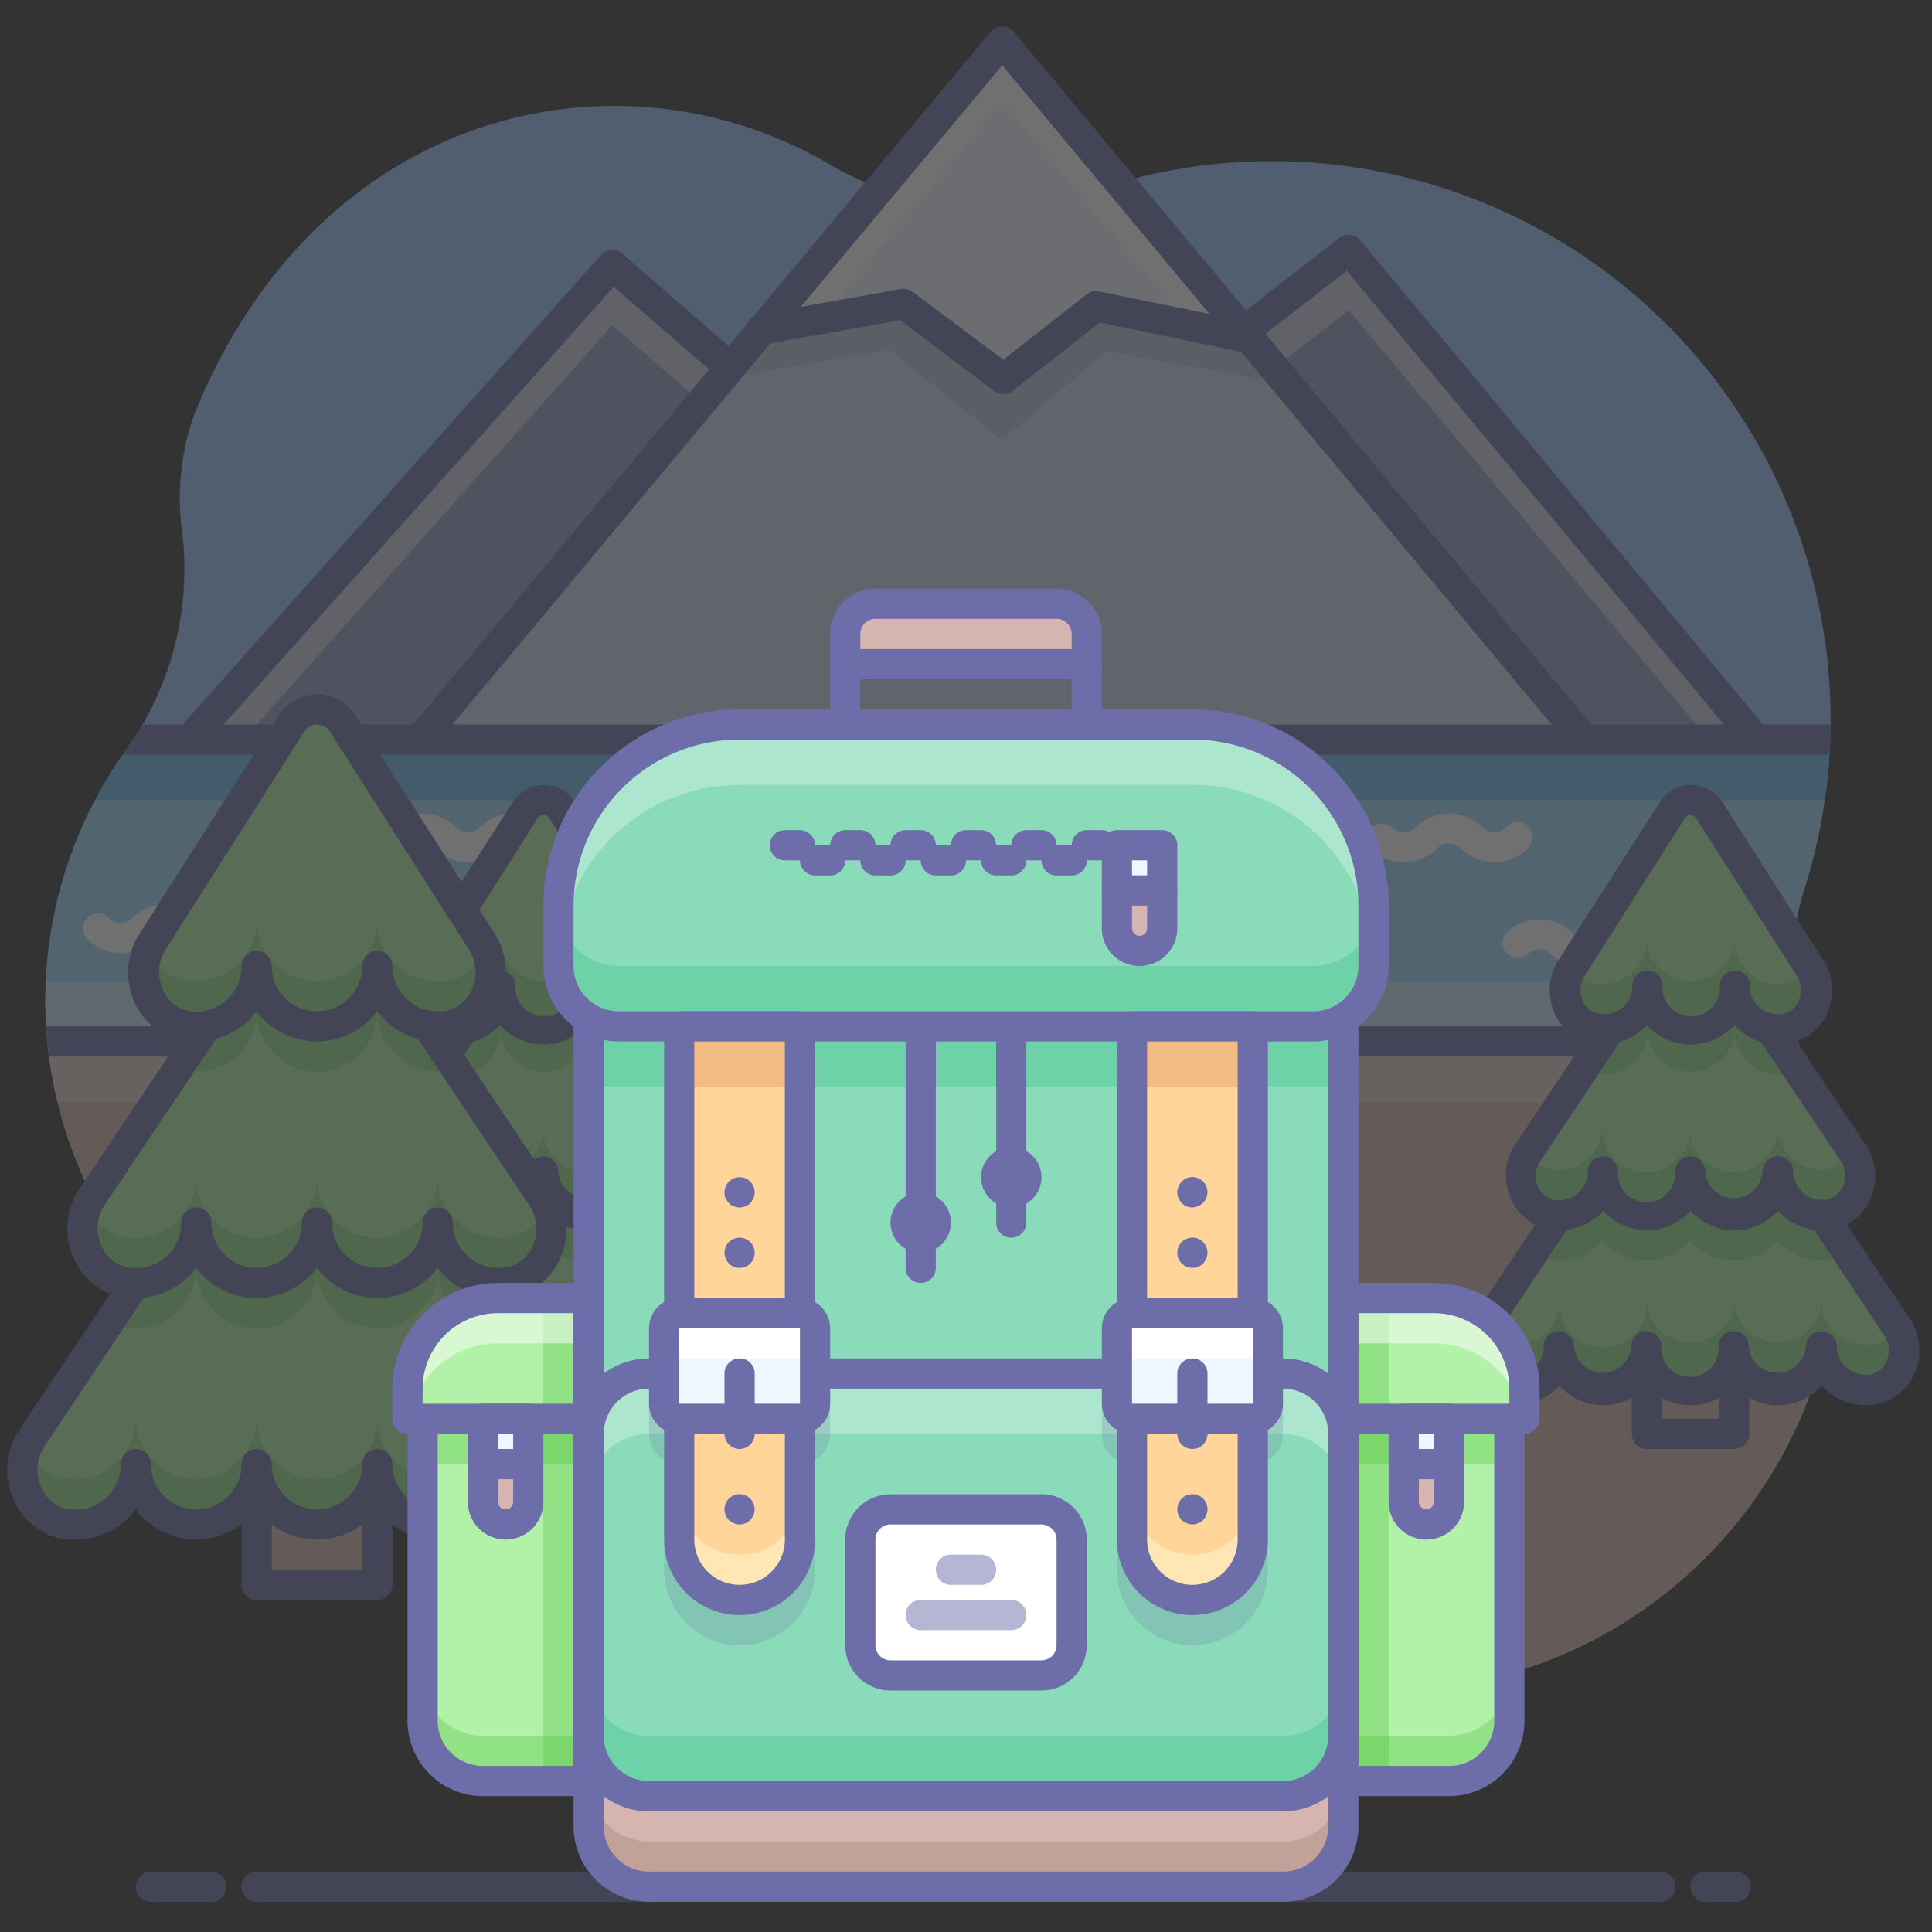 <?xml version="1.0" ?><svg data-name="003" id="_003" viewBox="0 0 128 128" xmlns="http://www.w3.org/2000/svg" xmlns:xlink="http://www.w3.org/1999/xlink"><rect x="0" y="0" width="128" height="128" fill="#333333" stroke="none"/><defs><style>.cls-1{fill:none;}.cls-2{opacity:0.3;}.cls-3{fill:#97c1ff;}.cls-4{fill:#939fc6;}.cls-5{opacity:0.5;}.cls-6{fill:#fff;}.cls-7{fill:#6d6daa;}.cls-8{fill:#ced8ee;}.cls-9{fill:#7690a8;}.cls-10{fill:#eef6ff;}.cls-11{clip-path:url(#clip-path);}.cls-12{fill:#d6b5b0;}.cls-13{fill:#96d7ff;}.cls-14{fill:#c7e9ff;}.cls-15{fill:#0070b8;}.cls-16{fill:#b1f1a8;}.cls-17{fill:#48bc33;}.cls-18{fill:#89dbba;}.cls-19{fill:#2fbc7c;}.cls-20{fill:#93765f;}.cls-21{fill:#ffd599;}.cls-22{fill:#fffad1;}.cls-23{fill:#cc7e54;}</style><clipPath id="clip-path"><path class="cls-1" d="M111.3,104.77a30,30,0,0,0,8.59-33.26,19.69,19.69,0,0,1-.31-12.74A37,37,0,0,0,72.22,12.7a21,21,0,0,1-17.37-1.88c-13.79-8-33.73-3.81-42,16.68a16.6,16.6,0,0,0-.75,8A20.58,20.58,0,0,1,8.29,49.78,28.49,28.49,0,0,0,20.41,92.55,20.06,20.06,0,0,1,31.79,105,29,29,0,0,0,79.62,117.4,20.08,20.08,0,0,1,92.9,112,29.83,29.83,0,0,0,111.3,104.77Z"/></clipPath></defs><title/><g class="cls-2"><path class="cls-3" d="M111.3,104.77a30,30,0,0,0,8.59-33.26,19.69,19.69,0,0,1-.31-12.74A37,37,0,0,0,72.22,12.7a21,21,0,0,1-17.37-1.88c-13.79-8-33.73-3.81-42,16.68a16.6,16.6,0,0,0-.75,8A20.58,20.58,0,0,1,8.29,49.78,28.49,28.49,0,0,0,20.41,92.55,20.06,20.06,0,0,1,31.79,105,29,29,0,0,0,79.62,117.4,20.08,20.08,0,0,1,92.9,112,29.83,29.83,0,0,0,111.3,104.77Z"/><polyline class="cls-4" points="119 52.2 89.36 16.55 44.93 50.99"/><g class="cls-5"><polygon class="cls-6" points="89.36 20.55 115.42 51.62 119 52.2 89.36 16.55 44.93 50.99 49.23 51.68 89.36 20.55"/></g><path class="cls-7" d="M119,53.2a1,1,0,0,1-.77-.36l-29-34.9L45.54,51.78a1,1,0,0,1-1.22-1.58L88.74,15.76a1,1,0,0,1,1.38.15l29.64,35.64A1,1,0,0,1,119,53.2Z"/><polyline class="cls-4" points="7.92 54.2 40.57 17.55 71 43.99"/><g class="cls-5"><polygon class="cls-6" points="40.57 17.55 7.92 54.2 12.09 53.52 40.57 21.55 67.11 44.62 71 43.99 40.57 17.55"/></g><path class="cls-7" d="M7.92,55.2a1,1,0,0,1-.75-1.67L39.82,16.89a1,1,0,0,1,1.4-.09L71.65,43.23a1,1,0,0,1-1.31,1.51L40.66,19l-32,35.91A1,1,0,0,1,7.92,55.2Z"/><polygon class="cls-8" points="104.7 49.78 65.95 3.29 27.21 49.78 104.7 49.78"/><g class="cls-2"><polygon class="cls-9" points="58.9 23.16 66.15 28.99 66.55 29 73.28 23.28 85.26 25.4 82.72 22.34 72.61 20.28 66.47 25.11 59.9 20.16 50.5 21.83 47.77 25.11 58.9 23.16"/></g><polygon class="cls-10" points="66.4 2.75 82.72 22.34 72.61 20.28 66.47 25.11 59.9 20.16 50.5 21.83 66.4 2.75"/><polygon class="cls-6" points="66.4 6.75 78.7 21.52 82.72 22.34 66.4 2.75 50.5 21.83 54.42 21.13 66.4 6.75"/><path class="cls-7" d="M66.47,26.11a1,1,0,0,1-.6-.2l-6.22-4.69-9,1.59a1,1,0,0,1-1.18-1,1,1,0,0,1,.89-1l9.33-1.66a1,1,0,0,1,.78.19l6,4.49L72,19.5a1,1,0,0,1,.82-.19l10.11,2.06a1,1,0,0,1-.4,2l-9.66-2L67.08,25.9A1,1,0,0,1,66.47,26.11Z"/><path class="cls-7" d="M105.14,50.25a1,1,0,0,1-.77-.36L66.4,4.32l-38,45.57a1,1,0,1,1-1.54-1.28L65.63,2.11a1,1,0,0,1,1.54,0l38.75,46.49a1,1,0,0,1-.77,1.64Z"/><g class="cls-11"><rect class="cls-12" height="56" width="126" x="1" y="69.02"/><g class="cls-2"><rect class="cls-6" height="4" width="126" x="1" y="69.02"/></g><rect class="cls-13" height="20" width="126" x="1" y="49.01"/><rect class="cls-14" height="4" width="126" x="1" y="65.01"/><g class="cls-2"><rect class="cls-15" height="4" width="126" x="1" y="49.01"/></g><path class="cls-6" d="M31,57.13a3.11,3.11,0,0,1-2.21-.91,1.12,1.12,0,0,0-1.59,0,3.12,3.12,0,0,1-4.41,0,1.12,1.12,0,0,0-1.59,0,1,1,0,0,1-1.41-1.41,3.13,3.13,0,0,1,4.41,0,1.12,1.12,0,0,0,1.59,0,3.13,3.13,0,0,1,4.41,0,1.12,1.12,0,0,0,1.59,0,3.13,3.13,0,0,1,4.41,0,1,1,0,0,1-1.41,1.42,1.12,1.12,0,0,0-1.59,0A3.11,3.11,0,0,1,31,57.13Z"/><path class="cls-6" d="M67,57.13a3.11,3.11,0,0,1-2.21-.91,1.12,1.12,0,0,0-1.59,0,3.13,3.13,0,0,1-4.41,0,1.12,1.12,0,0,0-1.59,0,1,1,0,0,1-1.41-1.41,3.13,3.13,0,0,1,4.41,0,1.12,1.12,0,0,0,1.59,0,3.13,3.13,0,0,1,4.41,0,1.12,1.12,0,0,0,1.59,0,3.13,3.13,0,0,1,4.41,0,1,1,0,0,1-1.41,1.41,1.12,1.12,0,0,0-1.59,0A3.11,3.11,0,0,1,67,57.13Z"/><path class="cls-6" d="M14,63.14a3.11,3.11,0,0,1-2.21-.91,1.12,1.12,0,0,0-1.59,0,3.13,3.13,0,0,1-4.41,0A1,1,0,0,1,7.2,60.81a1.12,1.12,0,0,0,1.59,0,3.13,3.13,0,0,1,4.41,0,1.12,1.12,0,0,0,1.59,0,1,1,0,1,1,1.41,1.41A3.11,3.11,0,0,1,14,63.14Z"/><path class="cls-6" d="M99,57.13a3.11,3.11,0,0,1-2.21-.91,1.12,1.12,0,0,0-1.59,0,3.13,3.13,0,0,1-4.41,0,1,1,0,0,1,1.41-1.41,1.12,1.12,0,0,0,1.59,0,3.13,3.13,0,0,1,4.41,0,1.12,1.12,0,0,0,1.59,0,1,1,0,1,1,1.41,1.41A3.11,3.11,0,0,1,99,57.13Z"/><path class="cls-6" d="M79,64.13a3.12,3.12,0,0,1-2.21-.91,1,1,0,1,1,1.41-1.42,1.12,1.12,0,0,0,1.59,0,3.13,3.13,0,0,1,4.41,0,1.12,1.12,0,0,0,1.59,0,1,1,0,0,1,1.41,1.41,3.13,3.13,0,0,1-4.41,0,1.12,1.12,0,0,0-1.59,0A3.11,3.11,0,0,1,79,64.13Z"/><path class="cls-6" d="M117,64.14a3.11,3.11,0,0,1-2.21-.91,1.12,1.12,0,0,0-1.59,0,3.13,3.13,0,0,1-4.41,0,1.12,1.12,0,0,0-1.59,0,3.13,3.13,0,0,1-4.41,0,1.15,1.15,0,0,0-1.59,0,1,1,0,0,1-1.41-1.41,3.13,3.13,0,0,1,4.41,0,1.12,1.12,0,0,0,1.59,0,3.13,3.13,0,0,1,4.41,0,1.12,1.12,0,0,0,1.59,0,3.13,3.13,0,0,1,4.41,0,1.12,1.12,0,0,0,1.59,0,3.13,3.13,0,0,1,4.41,0,1,1,0,0,1-1.41,1.41,1.15,1.15,0,0,0-1.59,0A3.11,3.11,0,0,1,117,64.14Z"/><path class="cls-6" d="M53,64.13a3.11,3.11,0,0,1-2.21-.91,1.12,1.12,0,0,0-1.59,0,3.12,3.12,0,0,1-4.41,0,1.12,1.12,0,0,0-1.59,0,3.12,3.12,0,0,1-4.41,0,1.12,1.12,0,0,0-1.59,0,1,1,0,0,1-1.41-1.41,3.13,3.13,0,0,1,4.41,0,1.12,1.12,0,0,0,1.59,0,3.13,3.13,0,0,1,4.41,0,1.12,1.12,0,0,0,1.59,0,3.13,3.13,0,0,1,4.41,0,1.12,1.12,0,0,0,1.59,0,3.13,3.13,0,0,1,4.41,0,1,1,0,0,1-1.41,1.42,1.12,1.12,0,0,0-1.59,0A3.11,3.11,0,0,1,53,64.13Z"/><path class="cls-7" d="M127,50H1a1,1,0,0,1,0-2H127a1,1,0,0,1,0,2Z"/><path class="cls-7" d="M127,70H1a1,1,0,0,1,0-2H127a1,1,0,0,1,0,2Z"/></g><path class="cls-7" d="M110,126H17a1,1,0,1,1,0-2h93a1,1,0,0,1,0,2Z"/><path class="cls-7" d="M115,126h-2a1,1,0,0,1,0-2h2a1,1,0,0,1,0,2Z"/><path class="cls-7" d="M14,126H10a1,1,0,1,1,0-2h4a1,1,0,0,1,0,2Z"/><rect class="cls-12" height="7.24" width="5.79" x="33.11" y="87.75"/><path class="cls-7" d="M38.9,96H33.11a1,1,0,0,1-1-1V87.75a1,1,0,0,1,1-1H38.9a1,1,0,0,1,1,1V95A1,1,0,0,1,38.9,96Zm-4.79-2H37.9V88.75H34.11Z"/><path class="cls-16" d="M27.3,80.51,22.3,88a2.64,2.64,0,0,0,1.78,4.08l.34,0a2.9,2.9,0,0,0,2.9-2.9,2.9,2.9,0,1,0,5.79,0,2.9,2.9,0,1,0,5.79,0,2.9,2.9,0,0,0,5.79,0,2.9,2.9,0,0,0,2.9,2.9l.34,0A2.64,2.64,0,0,0,49.72,88l-5-7.49L36,73.27Z"/><g class="cls-2"><path class="cls-17" d="M30.21,82.22a3.89,3.89,0,0,0,5.79,0,3.89,3.89,0,0,0,5.79,0,3.89,3.89,0,0,0,2.9,1.29l.46,0a3.39,3.39,0,0,0,1.26-.43l-1.7-2.54L36,73.27,27.3,80.51l-1.7,2.54a3.4,3.4,0,0,0,1.26.43A4,4,0,0,0,30.21,82.22Z"/></g><g class="cls-2"><path class="cls-17" d="M49.69,88a2.41,2.41,0,0,1-1.76,1.11l-.34,0a2.9,2.9,0,0,1-2.9-2.9,2.9,2.9,0,1,1-5.79,0,2.9,2.9,0,0,1-5.79,0,2.9,2.9,0,1,1-5.79,0,2.9,2.9,0,0,1-2.9,2.9l-.34,0A2.41,2.41,0,0,1,22.32,88l0,0a2.64,2.64,0,0,0,1.78,4.08l.34,0a2.9,2.9,0,0,0,2.9-2.9,2.9,2.9,0,1,0,5.79,0,2.9,2.9,0,0,0,5.79,0,2.9,2.9,0,1,0,5.79,0,2.9,2.9,0,0,0,2.9,2.9l.34,0A2.64,2.64,0,0,0,49.72,88Z"/></g><path class="cls-7" d="M47.59,93.1a3.89,3.89,0,0,1-2.9-1.29,3.89,3.89,0,0,1-5.79,0,3.89,3.89,0,0,1-5.79,0,3.89,3.89,0,0,1-5.79,0A4,4,0,0,1,24,93.07a3.47,3.47,0,0,1-2.74-2,3.71,3.71,0,0,1,.23-3.62l5-7.5a1,1,0,0,1,.19-.21l8.71-7.24a1,1,0,0,1,1.28,0l8.71,7.24a1,1,0,0,1,.19.21l5,7.49a3.72,3.72,0,0,1,.24,3.63,3.47,3.47,0,0,1-2.74,2Zm-2.9-4.9a1,1,0,0,1,1,1,1.93,1.93,0,0,0,2.12,1.88A1.46,1.46,0,0,0,49,90.23a1.75,1.75,0,0,0-.1-1.68L44,81.19l-8-6.62-8,6.62-4.92,7.37A1.74,1.74,0,0,0,23,90.23a1.46,1.46,0,0,0,1.16.86h.22a1.9,1.9,0,0,0,1.9-1.9,1,1,0,0,1,2,0,1.9,1.9,0,0,0,3.79,0,1,1,0,0,1,2,0,1.9,1.9,0,0,0,3.79,0,1,1,0,0,1,2,0,1.9,1.9,0,0,0,3.79,0A1,1,0,0,1,44.7,88.2Z"/><path class="cls-16" d="M30.71,68.15l-5.53,8.27A2.65,2.65,0,0,0,27,80.49l.34,0a2.9,2.9,0,0,0,2.9-2.9,2.9,2.9,0,1,0,5.79,0,2.9,2.9,0,0,0,5.79,0,2.9,2.9,0,0,0,2.9,2.9l.34,0a2.65,2.65,0,0,0,1.79-4.07L41.3,68.15,36,60.91Z"/><g class="cls-2"><path class="cls-17" d="M46.8,76.38A2.42,2.42,0,0,1,45,77.49l-.34,0a2.9,2.9,0,0,1-2.9-2.9,2.9,2.9,0,1,1-5.79,0,2.9,2.9,0,1,1-5.79,0,2.9,2.9,0,0,1-2.9,2.9l-.34,0a2.42,2.42,0,0,1-1.76-1.12l0,0A2.65,2.65,0,0,0,27,80.49l.34,0a2.9,2.9,0,0,0,2.9-2.9,2.9,2.9,0,1,0,5.79,0,2.9,2.9,0,1,0,5.79,0,2.9,2.9,0,0,0,2.9,2.9l.34,0a2.65,2.65,0,0,0,1.79-4.07Z"/></g><g class="cls-2"><path class="cls-17" d="M41.3,68.15,36,60.91l-5.29,7.24-1.8,2.68a2.36,2.36,0,0,0,1,.35l.34,0a2.9,2.9,0,0,0,2.9-2.9,2.9,2.9,0,0,0,5.79,0,2.9,2.9,0,0,0,2.9,2.9l.34,0a2.36,2.36,0,0,0,1-.35Z"/></g><path class="cls-7" d="M44.7,81.51a3.89,3.89,0,0,1-2.9-1.29,3.89,3.89,0,0,1-5.79,0,3.89,3.89,0,0,1-5.79,0,4,4,0,0,1-3.35,1.27,3.48,3.48,0,0,1-2.74-2,3.72,3.72,0,0,1,.22-3.62l5.54-8.28,0,0,5.29-7.24a1,1,0,0,1,1.62,0l5.29,7.24,5.55,8.3a3.72,3.72,0,0,1,.23,3.63,3.47,3.47,0,0,1-2.74,2Zm-2.9-4.9a1,1,0,0,1,1,1,1.94,1.94,0,0,0,2.12,1.88,1.47,1.47,0,0,0,1.16-.86A1.75,1.75,0,0,0,46,77l-5.52-8.25L36,62.6l-4.47,6.12L26,77a1.72,1.72,0,0,0-.09,1.66,1.47,1.47,0,0,0,1.16.86h.22a1.9,1.9,0,0,0,1.9-1.9,1,1,0,0,1,2,0,1.9,1.9,0,0,0,3.79,0,1,1,0,0,1,2,0,1.9,1.9,0,0,0,3.79,0A1,1,0,0,1,41.8,76.62Z"/><path class="cls-16" d="M33.11,65.31a2.9,2.9,0,0,1-2.9,2.9l-.34,0a2.63,2.63,0,0,1-1.75-4.09L34.8,53.64a1.45,1.45,0,0,1,2.41,0L43.89,64.1a2.63,2.63,0,0,1-1.75,4.09l-.34,0a2.9,2.9,0,0,1-2.9-2.9,2.9,2.9,0,1,1-5.79,0Z"/><path class="cls-16" d="M33.11,65.31a2.9,2.9,0,0,1-2.9,2.9l-.34,0a2.63,2.63,0,0,1-1.75-4.09L34.8,53.64a1.45,1.45,0,0,1,2.41,0L43.89,64.1a2.63,2.63,0,0,1-1.75,4.09l-.34,0a2.9,2.9,0,0,1-2.9-2.9,2.9,2.9,0,1,1-5.79,0Z"/><g class="cls-2"><path class="cls-17" d="M43.88,64.08a2.4,2.4,0,0,1-1.74,1.1l-.34,0a2.9,2.9,0,0,1-2.9-2.9,2.9,2.9,0,0,1-5.79,0,2.9,2.9,0,0,1-2.9,2.9l-.34,0a2.4,2.4,0,0,1-1.74-1.1h0a2.63,2.63,0,0,0,1.75,4.09l.34,0a2.9,2.9,0,0,0,2.9-2.9,2.9,2.9,0,0,0,5.79,0,2.9,2.9,0,0,0,2.9,2.9l.34,0a2.63,2.63,0,0,0,1.75-4.09Z"/></g><path class="cls-7" d="M41.8,69.2a3.89,3.89,0,0,1-2.9-1.29,3.89,3.89,0,0,1-5.79,0,4,4,0,0,1-3.36,1.27,3.45,3.45,0,0,1-2.73-2,3.74,3.74,0,0,1,.27-3.63L34,53.1a2.45,2.45,0,0,1,4.08,0l6.69,10.47A3.73,3.73,0,0,1,45,67.17a3.45,3.45,0,0,1-2.74,2Zm-1.9-3.9A1.92,1.92,0,0,0,42,67.19a1.45,1.45,0,0,0,1.16-.86,1.73,1.73,0,0,0-.12-1.68L36.37,54.18A.43.43,0,0,0,36,54a.44.44,0,0,0-.37.2L29,64.63a1.74,1.74,0,0,0-.13,1.69,1.45,1.45,0,0,0,1.16.86,1.87,1.87,0,0,0,2.12-1.88,1,1,0,0,1,2,0,1.9,1.9,0,1,0,3.79,0,1,1,0,0,1,2,0Z"/><rect class="cls-12" height="10" width="8" x="17.01" y="95"/><path class="cls-7" d="M25,106H17a1,1,0,0,1-1-1V95a1,1,0,0,1,1-1h8a1,1,0,0,1,1,1v10A1,1,0,0,1,25,106Zm-7-2h6V96H18Z"/><path class="cls-16" d="M9,85,2.08,95.34A3.65,3.65,0,0,0,4.54,101L5,101a4,4,0,0,0,4-4,4,4,0,1,0,8,0,4,4,0,1,0,8,0,4,4,0,1,0,8,0,4,4,0,0,0,4,4l.47,0a3.65,3.65,0,0,0,2.46-5.63L33,85,21,75Z"/><g class="cls-2"><path class="cls-17" d="M33,85,21,75,9,85,7.27,87.56A3.34,3.34,0,0,0,8.54,88L9,88a4,4,0,0,0,4-4,4,4,0,0,0,8,0,4,4,0,0,0,8,0,4,4,0,0,0,4,4l.47,0a3.34,3.34,0,0,0,1.26-.41Z"/></g><g class="cls-2"><path class="cls-17" d="M37.47,98,37,98a4,4,0,0,1-4-4,4,4,0,0,1-8,0,4,4,0,0,1-8,0,4,4,0,0,1-8,0,4,4,0,0,1-4,4l-.47,0a3.4,3.4,0,0,1-2.75-2.09A3.63,3.63,0,0,0,4.54,101L5,101a4,4,0,0,0,4-4,4,4,0,1,0,8,0,4,4,0,1,0,8,0,4,4,0,1,0,8,0,4,4,0,0,0,4,4l.47,0a3.63,3.63,0,0,0,2.75-5.09A3.4,3.4,0,0,1,37.47,98Z"/></g><path class="cls-7" d="M37,102a5,5,0,0,1-4-2,5,5,0,0,1-8,0,5,5,0,0,1-8,0,5,5,0,0,1-8,0,5,5,0,0,1-4,2,5.05,5.05,0,0,1-.59,0A4.41,4.41,0,0,1,.94,99.43a4.75,4.75,0,0,1,.29-4.63L8.15,84.44a1,1,0,0,1,.19-.21l12-10a1,1,0,0,1,1.28,0l12,10a1,1,0,0,1,.19.21l6.91,10.34a4.76,4.76,0,0,1,.3,4.64A4.41,4.41,0,0,1,37.59,102,4.9,4.9,0,0,1,37,102Zm-4-6a1,1,0,0,1,1,1,3,3,0,0,0,3,3l.35,0a2.39,2.39,0,0,0,1.91-1.4,2.8,2.8,0,0,0-.17-2.69L32.28,85.67,21,76.3,9.73,85.67,2.91,95.89a2.79,2.79,0,0,0-.16,2.68A2.39,2.39,0,0,0,4.65,100,3,3,0,0,0,8,97a1,1,0,0,1,2,0,3,3,0,0,0,6,0,1,1,0,0,1,2,0,3,3,0,0,0,6,0,1,1,0,0,1,2,0,3,3,0,1,0,6,0A1,1,0,0,1,33,96Z"/><path class="cls-16" d="M13.7,67.93,6.06,79.34A3.65,3.65,0,0,0,8.54,85L9,85a4,4,0,0,0,4-4,4,4,0,1,0,8,0,4,4,0,1,0,8,0,4,4,0,0,0,4,4l.47,0a3.65,3.65,0,0,0,2.47-5.62L28.31,67.93,21,57.93Z"/><g class="cls-2"><path class="cls-17" d="M33.48,82,33,82a4,4,0,0,1-4-4,4,4,0,0,1-8,0,4,4,0,0,1-8,0,4,4,0,0,1-4,4l-.47,0a3.41,3.41,0,0,1-2.75-2.09A3.63,3.63,0,0,0,8.54,85L9,85a4,4,0,0,0,4-4,4,4,0,0,0,8,0,4,4,0,0,0,8,0,4,4,0,0,0,4,4l.47,0a3.63,3.63,0,0,0,2.75-5.09A3.41,3.41,0,0,1,33.48,82Z"/></g><g class="cls-2"><path class="cls-17" d="M28.31,67.93,21,57.93l-7.31,10-1.91,2.86a3.35,3.35,0,0,0,.75.18L13,71a4,4,0,0,0,4-4,4,4,0,0,0,8,0,4,4,0,0,0,4,4l.47,0a3.35,3.35,0,0,0,.75-.18Z"/></g><path class="cls-7" d="M33,86a5,5,0,0,1-4-2,5,5,0,0,1-8,0,5,5,0,0,1-8,0,5,5,0,0,1-4,2,5.12,5.12,0,0,1-.59,0,4.42,4.42,0,0,1-3.48-2.53,4.75,4.75,0,0,1,.28-4.62l7.65-11.43,0,0,7.31-10a1,1,0,0,1,.81-.41h0a1,1,0,0,1,.81.41l7.31,10,7.66,11.45a4.76,4.76,0,0,1,.29,4.64A4.42,4.42,0,0,1,33.59,86,4.82,4.82,0,0,1,33,86Zm-4-6a1,1,0,0,1,1,1,3,3,0,0,0,3,3l.35,0a2.4,2.4,0,0,0,1.91-1.4,2.76,2.76,0,0,0-.16-2.69l-7.62-11.4L21,59.62,14.52,68.5,6.89,79.9a2.75,2.75,0,0,0-.15,2.67A2.4,2.4,0,0,0,8.65,84,3,3,0,0,0,12,81a1,1,0,0,1,2,0,3,3,0,0,0,6,0,1,1,0,0,1,2,0,3,3,0,0,0,6,0A1,1,0,0,1,29,80Z"/><path class="cls-16" d="M17,64a4,4,0,0,1-4,4l-.47,0a3.63,3.63,0,0,1-2.42-5.64l9.22-14.44a2,2,0,0,1,3.33,0l9.22,14.44A3.63,3.63,0,0,1,29.47,68L29,68a4,4,0,0,1-4-4,4,4,0,1,1-8,0Z"/><path class="cls-16" d="M17,64a4,4,0,0,1-4,4l-.47,0a3.63,3.63,0,0,1-2.42-5.64l9.22-14.44a2,2,0,0,1,3.33,0l9.22,14.44A3.63,3.63,0,0,1,29.47,68L29,68a4,4,0,0,1-4-4,4,4,0,1,1-8,0Z"/><g class="cls-2"><path class="cls-17" d="M29.47,65,29,65a4,4,0,0,1-4-4,4,4,0,0,1-8,0,4,4,0,0,1-4,4l-.47,0A3.38,3.38,0,0,1,9.81,62.9,3.6,3.6,0,0,0,12.54,68L13,68a4,4,0,0,0,4-4,4,4,0,0,0,8,0,4,4,0,0,0,4,4l.47,0A3.6,3.6,0,0,0,32.2,62.9,3.38,3.38,0,0,1,29.47,65Z"/></g><path class="cls-7" d="M29,69a5,5,0,0,1-4-2,5,5,0,0,1-8,0,5,5,0,0,1-4,2,5.05,5.05,0,0,1-.59,0,4.39,4.39,0,0,1-3.48-2.55,4.79,4.79,0,0,1,.35-4.64L18.5,47.35A3,3,0,0,1,21,46h0a3,3,0,0,1,2.5,1.34l9.23,14.45a4.77,4.77,0,0,1,.34,4.62A4.39,4.39,0,0,1,29.59,69,4.9,4.9,0,0,1,29,69Zm-3-5a3,3,0,0,0,3,3l.35,0a2.37,2.37,0,0,0,1.9-1.41,2.77,2.77,0,0,0-.2-2.69L21.83,48.42A1,1,0,0,0,21,48h0a1,1,0,0,0-.83.45L11,62.86a2.78,2.78,0,0,0-.21,2.7A2.37,2.37,0,0,0,12.65,67,3,3,0,0,0,16,64a1,1,0,0,1,2,0,3,3,0,0,0,6,0,1,1,0,0,1,2,0Z"/><rect class="cls-12" height="7.24" width="5.79" x="109.11" y="87.75"/><path class="cls-7" d="M114.9,96h-5.79a1,1,0,0,1-1-1V87.75a1,1,0,0,1,1-1h5.79a1,1,0,0,1,1,1V95A1,1,0,0,1,114.9,96Zm-4.79-2h3.79V88.75h-3.79Z"/><path class="cls-16" d="M103.3,80.51,98.3,88a2.64,2.64,0,0,0,1.78,4.08l.34,0a2.9,2.9,0,0,0,2.9-2.9,2.9,2.9,0,1,0,5.79,0,2.9,2.9,0,0,0,5.79,0,2.9,2.9,0,1,0,5.79,0,2.9,2.9,0,0,0,2.9,2.9l.34,0A2.64,2.64,0,0,0,125.72,88l-5-7.49L112,73.27Z"/><g class="cls-2"><path class="cls-17" d="M106.21,82.22a3.89,3.89,0,0,0,5.79,0,3.89,3.89,0,0,0,5.79,0,3.89,3.89,0,0,0,2.9,1.29l.46,0a3.39,3.39,0,0,0,1.26-.43l-1.7-2.54L112,73.27l-8.71,7.24-1.7,2.54a3.4,3.4,0,0,0,1.26.43A4,4,0,0,0,106.21,82.22Z"/></g><g class="cls-2"><path class="cls-17" d="M125.69,88a2.41,2.41,0,0,1-1.76,1.11l-.34,0a2.9,2.9,0,0,1-2.9-2.9,2.9,2.9,0,0,1-5.79,0,2.9,2.9,0,0,1-5.79,0,2.9,2.9,0,1,1-5.79,0,2.9,2.9,0,0,1-2.9,2.9l-.34,0A2.41,2.41,0,0,1,98.32,88l0,0a2.64,2.64,0,0,0,1.78,4.08l.34,0a2.9,2.9,0,0,0,2.9-2.9,2.9,2.9,0,1,0,5.79,0,2.9,2.9,0,0,0,5.79,0,2.9,2.9,0,0,0,5.79,0,2.9,2.9,0,0,0,2.9,2.9l.34,0A2.64,2.64,0,0,0,125.72,88Z"/></g><path class="cls-7" d="M123.59,93.1a3.89,3.89,0,0,1-2.9-1.29,3.89,3.89,0,0,1-5.79,0,3.89,3.89,0,0,1-5.79,0,3.89,3.89,0,0,1-5.79,0A4,4,0,0,1,100,93.07a3.47,3.47,0,0,1-2.74-2,3.71,3.71,0,0,1,.23-3.62l5-7.5a1,1,0,0,1,.19-.21l8.71-7.24a1,1,0,0,1,1.28,0l8.71,7.24a1,1,0,0,1,.19.21l5,7.49a3.72,3.72,0,0,1,.24,3.63,3.47,3.47,0,0,1-2.74,2Zm-2.9-4.9a1,1,0,0,1,1,1,1.93,1.93,0,0,0,2.12,1.88,1.46,1.46,0,0,0,1.16-.86,1.75,1.75,0,0,0-.1-1.68L120,81.19l-8-6.62-8,6.62-4.92,7.37A1.74,1.74,0,0,0,99,90.23a1.46,1.46,0,0,0,1.16.86h.22a1.9,1.9,0,0,0,1.9-1.9,1,1,0,0,1,2,0,1.9,1.9,0,0,0,3.79,0,1,1,0,0,1,2,0,1.9,1.9,0,1,0,3.79,0,1,1,0,0,1,2,0,1.9,1.9,0,0,0,3.79,0A1,1,0,0,1,120.7,88.2Z"/><path class="cls-16" d="M106.71,68.15l-5.53,8.27A2.65,2.65,0,0,0,103,80.49l.34,0a2.9,2.9,0,0,0,2.9-2.9,2.9,2.9,0,1,0,5.79,0,2.9,2.9,0,0,0,5.79,0,2.9,2.9,0,0,0,2.9,2.9l.34,0a2.65,2.65,0,0,0,1.79-4.07l-5.53-8.27L112,60.91Z"/><g class="cls-2"><path class="cls-17" d="M122.8,76.38A2.42,2.42,0,0,1,121,77.49l-.34,0a2.9,2.9,0,0,1-2.9-2.9,2.9,2.9,0,1,1-5.79,0,2.9,2.9,0,1,1-5.79,0,2.9,2.9,0,0,1-2.9,2.9l-.34,0a2.42,2.42,0,0,1-1.76-1.12l0,0A2.65,2.65,0,0,0,103,80.49l.34,0a2.9,2.9,0,0,0,2.9-2.9,2.9,2.9,0,1,0,5.79,0,2.9,2.9,0,1,0,5.79,0,2.9,2.9,0,0,0,2.9,2.9l.34,0a2.65,2.65,0,0,0,1.79-4.07Z"/></g><g class="cls-2"><path class="cls-17" d="M117.3,68.15,112,60.91l-5.29,7.24-1.8,2.68a2.36,2.36,0,0,0,1,.35l.34,0a2.9,2.9,0,0,0,2.9-2.9,2.9,2.9,0,0,0,5.79,0,2.9,2.9,0,0,0,2.9,2.9l.34,0a2.36,2.36,0,0,0,1-.35Z"/></g><path class="cls-7" d="M120.7,81.51a3.89,3.89,0,0,1-2.9-1.29,3.89,3.89,0,0,1-5.79,0,3.89,3.89,0,0,1-5.79,0,4,4,0,0,1-3.35,1.27,3.48,3.48,0,0,1-2.74-2,3.72,3.72,0,0,1,.22-3.62l5.54-8.28,0,0,5.29-7.24a1,1,0,0,1,1.62,0l5.29,7.24,5.55,8.3a3.72,3.72,0,0,1,.23,3.63,3.47,3.47,0,0,1-2.74,2Zm-2.9-4.9a1,1,0,0,1,1,1,1.94,1.94,0,0,0,2.12,1.88,1.47,1.47,0,0,0,1.16-.86A1.75,1.75,0,0,0,122,77l-5.52-8.25L112,62.6l-4.47,6.12L102,77a1.72,1.72,0,0,0-.09,1.66,1.47,1.47,0,0,0,1.16.86h.22a1.9,1.9,0,0,0,1.9-1.9,1,1,0,0,1,2,0,1.9,1.9,0,1,0,3.79,0,1,1,0,0,1,2,0,1.9,1.9,0,0,0,3.79,0A1,1,0,0,1,117.8,76.62Z"/><path class="cls-16" d="M109.11,65.31a2.9,2.9,0,0,1-2.9,2.9l-.34,0a2.63,2.63,0,0,1-1.75-4.09l6.68-10.46a1.45,1.45,0,0,1,2.41,0l6.68,10.46a2.63,2.63,0,0,1-1.75,4.09l-.34,0a2.9,2.9,0,0,1-2.9-2.9,2.9,2.9,0,0,1-5.79,0Z"/><path class="cls-16" d="M109.11,65.31a2.9,2.9,0,0,1-2.9,2.9l-.34,0a2.63,2.63,0,0,1-1.75-4.09l6.68-10.46a1.45,1.45,0,0,1,2.41,0l6.68,10.46a2.63,2.63,0,0,1-1.75,4.09l-.34,0a2.9,2.9,0,0,1-2.9-2.9,2.9,2.9,0,0,1-5.79,0Z"/><g class="cls-2"><path class="cls-17" d="M119.88,64.08a2.4,2.4,0,0,1-1.74,1.1l-.34,0a2.9,2.9,0,0,1-2.9-2.9,2.9,2.9,0,0,1-5.79,0,2.9,2.9,0,0,1-2.9,2.9l-.34,0a2.4,2.4,0,0,1-1.74-1.1h0a2.63,2.63,0,0,0,1.75,4.09l.34,0a2.9,2.9,0,0,0,2.9-2.9,2.9,2.9,0,0,0,5.79,0,2.9,2.9,0,0,0,2.9,2.9l.34,0a2.63,2.63,0,0,0,1.75-4.09Z"/></g><path class="cls-7" d="M117.8,69.2a3.89,3.89,0,0,1-2.9-1.29,3.89,3.89,0,0,1-5.79,0,4,4,0,0,1-3.36,1.27,3.45,3.45,0,0,1-2.73-2,3.74,3.74,0,0,1,.27-3.63L110,53.1a2.45,2.45,0,0,1,4.08,0l6.69,10.47a3.73,3.73,0,0,1,.26,3.61,3.45,3.45,0,0,1-2.74,2Zm-1.9-3.9A1.92,1.92,0,0,0,118,67.19a1.45,1.45,0,0,0,1.16-.86,1.73,1.73,0,0,0-.12-1.68l-6.69-10.47A.43.43,0,0,0,112,54a.44.44,0,0,0-.37.2L105,64.63a1.74,1.74,0,0,0-.13,1.69,1.45,1.45,0,0,0,1.16.86,1.87,1.87,0,0,0,2.12-1.88,1,1,0,0,1,2,0,1.9,1.9,0,1,0,3.79,0,1,1,0,0,1,2,0Z"/></g><path class="cls-16" d="M39,118H32a4,4,0,0,1-4-4V94H39Z"/><g class="cls-2"><path class="cls-17" d="M28,111v3a4,4,0,0,0,4,4h7v-3H32A4,4,0,0,1,28,111Z"/></g><g class="cls-2"><rect class="cls-17" height="24" width="3" x="36" y="94"/></g><g class="cls-2"><rect class="cls-17" height="3" width="11" x="28" y="94"/></g><path class="cls-7" d="M39,119H32a5,5,0,0,1-5-5V94a1,1,0,0,1,1-1H39a1,1,0,0,1,1,1v24A1,1,0,0,1,39,119ZM29,95v19a3,3,0,0,0,3,3h6V95Z"/><path class="cls-16" d="M39,94H27V92a6,6,0,0,1,6-6h6Z"/><g class="cls-2"><rect class="cls-17" height="8" width="3" x="36" y="86"/></g><g class="cls-5"><path class="cls-6" d="M33,86a6,6,0,0,0-6,6v2h.09A6,6,0,0,1,33,89h6V86Z"/></g><path class="cls-7" d="M39,95H27a1,1,0,0,1-1-1V92a7,7,0,0,1,7-7h6a1,1,0,0,1,1,1v8A1,1,0,0,1,39,95ZM28,93H38V87H33a5,5,0,0,0-5,5Z"/><rect class="cls-10" height="3" width="3" x="32" y="94"/><path class="cls-7" d="M35,98H32a1,1,0,0,1-1-1V94a1,1,0,0,1,1-1h3a1,1,0,0,1,1,1v3A1,1,0,0,1,35,98Zm-2-2h1V95H33Z"/><path class="cls-12" d="M33.5,101h0A1.5,1.5,0,0,1,32,99.5V97h3v2.5A1.5,1.5,0,0,1,33.5,101Z"/><path class="cls-7" d="M33.5,102A2.5,2.5,0,0,1,31,99.5V97a1,1,0,0,1,1-1h3a1,1,0,0,1,1,1v2.5A2.5,2.5,0,0,1,33.5,102ZM33,98v1.5a.5.5,0,0,0,1,0V98Z"/><path class="cls-16" d="M89,118h7a4,4,0,0,0,4-4V94H89Z"/><g class="cls-2"><path class="cls-17" d="M100,111v3a4,4,0,0,1-4,4H89v-3h7A4,4,0,0,0,100,111Z"/></g><g class="cls-2"><rect class="cls-17" height="24" width="3" x="89" y="94"/></g><g class="cls-2"><rect class="cls-17" height="3" width="11" x="89" y="94"/></g><path class="cls-7" d="M96,119H89a1,1,0,0,1-1-1V94a1,1,0,0,1,1-1h11a1,1,0,0,1,1,1v20A5,5,0,0,1,96,119Zm-6-2h6a3,3,0,0,0,3-3V95H90Z"/><path class="cls-16" d="M89,94h12V92a6,6,0,0,0-6-6H89Z"/><g class="cls-2"><rect class="cls-17" height="8" width="3" x="89" y="86"/></g><g class="cls-5"><path class="cls-6" d="M95,86a6,6,0,0,1,6,6v2h-.09A6,6,0,0,0,95,89H89V86Z"/></g><path class="cls-7" d="M101,95H89a1,1,0,0,1-1-1V86a1,1,0,0,1,1-1h6a7,7,0,0,1,7,7v2A1,1,0,0,1,101,95ZM90,93h10V92a5,5,0,0,0-5-5H90Z"/><rect class="cls-10" height="3" width="3" x="93" y="94"/><path class="cls-7" d="M96,98H93a1,1,0,0,1-1-1V94a1,1,0,0,1,1-1h3a1,1,0,0,1,1,1v3A1,1,0,0,1,96,98Zm-2-2h1V95H94Z"/><path class="cls-12" d="M94.5,101h0A1.5,1.5,0,0,1,93,99.5V97h3v2.5A1.5,1.5,0,0,1,94.5,101Z"/><path class="cls-7" d="M94.5,102A2.5,2.5,0,0,1,92,99.5V97a1,1,0,0,1,1-1h3a1,1,0,0,1,1,1v2.5A2.5,2.5,0,0,1,94.5,102ZM94,98v1.5a.5.5,0,0,0,1,0V98Z"/><path class="cls-18" d="M89,67.46V115a4,4,0,0,1-4,4H43a4,4,0,0,1-4-4V67.46Z"/><g class="cls-2"><rect class="cls-19" height="4" width="50" x="39" y="68"/></g><path class="cls-7" d="M85,120H43a5,5,0,0,1-5-5V67.46a1,1,0,0,1,1-1H89a1,1,0,0,1,1,1V115A5,5,0,0,1,85,120ZM40,68.46V115a3,3,0,0,0,3,3H85a3,3,0,0,0,3-3V68.46Z"/><path class="cls-12" d="M85,119H43a4,4,0,0,1-4-4v6a4,4,0,0,0,4,4H85a4,4,0,0,0,4-4v-6A4,4,0,0,1,85,119Z"/><g class="cls-2"><path class="cls-20" d="M85,122H43a4,4,0,0,1-4-4v3a4,4,0,0,0,4,4H85a4,4,0,0,0,4-4v-3A4,4,0,0,1,85,122Z"/></g><path class="cls-7" d="M85,126H43a5,5,0,0,1-5-5v-6a1,1,0,0,1,2,0,3,3,0,0,0,3,3H85a3,3,0,0,0,3-3,1,1,0,0,1,2,0v6A5,5,0,0,1,85,126Zm-45-7v2a3,3,0,0,0,3,3H85a3,3,0,0,0,3-3v-2a5,5,0,0,1-3,1H43A5,5,0,0,1,40,119Z"/><rect class="cls-18" height="28" rx="4" ry="4" width="50" x="39" y="91"/><g class="cls-2"><path class="cls-19" d="M85,115H43a4,4,0,0,1-4-4v4a4,4,0,0,0,4,4H85a4,4,0,0,0,4-4v-4A4,4,0,0,1,85,115Z"/></g><g class="cls-2"><path class="cls-6" d="M85,91H43a4,4,0,0,0-4,4v4a4,4,0,0,1,4-4H85a4,4,0,0,1,4,4V95A4,4,0,0,0,85,91Z"/></g><path class="cls-7" d="M85,120H43a5,5,0,0,1-5-5V95a5,5,0,0,1,5-5H85a5,5,0,0,1,5,5v20A5,5,0,0,1,85,120ZM43,92a3,3,0,0,0-3,3v20a3,3,0,0,0,3,3H85a3,3,0,0,0,3-3V95a3,3,0,0,0-3-3Z"/><path class="cls-7" d="M61,85a1,1,0,0,1-1-1V68a1,1,0,0,1,2,0V84A1,1,0,0,1,61,85Z"/><path class="cls-7" d="M67,82a1,1,0,0,1-1-1V68a1,1,0,0,1,2,0V81A1,1,0,0,1,67,82Z"/><path class="cls-18" d="M49,48H79A12,12,0,0,1,91,60v4a4,4,0,0,1-4,4H41a4,4,0,0,1-4-4V60A12,12,0,0,1,49,48Z"/><g class="cls-2"><path class="cls-19" d="M87,64H41a4,4,0,0,1-4-4v4a4,4,0,0,0,4,4H87a4,4,0,0,0,4-4V60A4,4,0,0,1,87,64Z"/></g><g class="cls-2"><path class="cls-6" d="M79,48H49A12,12,0,0,0,37,60v4A12,12,0,0,1,49,52H79A12,12,0,0,1,91,64V60A12,12,0,0,0,79,48Z"/></g><path class="cls-7" d="M87,69H41a5,5,0,0,1-5-5V60A13,13,0,0,1,49,47H79A13,13,0,0,1,92,60v4A5,5,0,0,1,87,69ZM49,49A11,11,0,0,0,38,60v4a3,3,0,0,0,3,3H87a3,3,0,0,0,3-3V60A11,11,0,0,0,79,49Z"/><g class="cls-2"><path class="cls-9" d="M54,88.27V70a1,1,0,0,0-1-1H45a1,1,0,0,0-1,1V88.27A2,2,0,0,0,43,90v5a2,2,0,0,0,1,1.73V104a5,5,0,0,0,10,0V96.73A2,2,0,0,0,55,95V90A2,2,0,0,0,54,88.27Z"/></g><path class="cls-21" d="M49,106h0a4,4,0,0,1-4-4V68h8v34A4,4,0,0,1,49,106Z"/><g class="cls-5"><path class="cls-22" d="M49,103a4,4,0,0,1-4-4v3a4,4,0,0,0,8,0V99A4,4,0,0,1,49,103Z"/></g><g class="cls-2"><rect class="cls-23" height="4" width="8" x="45" y="68"/></g><path class="cls-7" d="M49,107a5,5,0,0,1-5-5V68a1,1,0,0,1,1-1h8a1,1,0,0,1,1,1v34A5,5,0,0,1,49,107ZM46,69v33a3,3,0,0,0,6,0V69Z"/><rect class="cls-10" height="7" rx="1" ry="1" width="10" x="44" y="87"/><path class="cls-6" d="M53,87H45a1,1,0,0,0-1,1v3a1,1,0,0,1,1-1h8a1,1,0,0,1,1,1V88A1,1,0,0,0,53,87Z"/><path class="cls-7" d="M53,95H45a2,2,0,0,1-2-2V88a2,2,0,0,1,2-2h8a2,2,0,0,1,2,2v5A2,2,0,0,1,53,95Zm-8-7v5h8V88Z"/><path class="cls-7" d="M49,96a1,1,0,0,1-1-1V91a1,1,0,0,1,2,0v4A1,1,0,0,1,49,96Z"/><path class="cls-7" d="M49,101a1,1,0,0,1-.38-.08,1.15,1.15,0,0,1-.33-.21,1.16,1.16,0,0,1-.21-.33A.83.83,0,0,1,48,100a1,1,0,0,1,1.71-.71,1,1,0,0,1,.21.33A1,1,0,0,1,49,101Z"/><path class="cls-7" d="M49,84a1,1,0,0,1-.71-.29,1.16,1.16,0,0,1-.21-.33A1,1,0,0,1,48,83a1,1,0,1,1,2,0,1,1,0,0,1-.08.38,1.16,1.16,0,0,1-.21.33A1,1,0,0,1,49,84Z"/><path class="cls-7" d="M49,80a1,1,0,0,1-.71-.29,1.5,1.5,0,0,1-.22-.33A1,1,0,0,1,48,79a.83.83,0,0,1,.08-.38,1.15,1.15,0,0,1,.21-.33,1,1,0,0,1,1.42,0,1,1,0,0,1,.21.33.94.94,0,0,1,0,.76,1.16,1.16,0,0,1-.21.33A1,1,0,0,1,49,80Z"/><g class="cls-2"><path class="cls-9" d="M84,88.27V70a1,1,0,0,0-1-1H75a1,1,0,0,0-1,1V88.27A2,2,0,0,0,73,90v5a2,2,0,0,0,1,1.73V104a5,5,0,0,0,10,0V96.73A2,2,0,0,0,85,95V90A2,2,0,0,0,84,88.27Z"/></g><path class="cls-21" d="M79,106h0a4,4,0,0,1-4-4V68h8v34A4,4,0,0,1,79,106Z"/><g class="cls-5"><path class="cls-22" d="M79,103a4,4,0,0,1-4-4v3a4,4,0,0,0,8,0V99A4,4,0,0,1,79,103Z"/></g><g class="cls-2"><rect class="cls-23" height="4" width="8" x="75" y="68"/></g><path class="cls-7" d="M79,107a5,5,0,0,1-5-5V68a1,1,0,0,1,1-1h8a1,1,0,0,1,1,1v34A5,5,0,0,1,79,107ZM76,69v33a3,3,0,0,0,6,0V69Z"/><rect class="cls-10" height="7" rx="1" ry="1" width="10" x="74" y="87"/><path class="cls-6" d="M83,87H75a1,1,0,0,0-1,1v3a1,1,0,0,1,1-1h8a1,1,0,0,1,1,1V88A1,1,0,0,0,83,87Z"/><path class="cls-7" d="M83,95H75a2,2,0,0,1-2-2V88a2,2,0,0,1,2-2h8a2,2,0,0,1,2,2v5A2,2,0,0,1,83,95Zm-8-7v5h8V88Z"/><path class="cls-7" d="M79,96a1,1,0,0,1-1-1V91a1,1,0,0,1,2,0v4A1,1,0,0,1,79,96Z"/><path class="cls-7" d="M79,101a1,1,0,0,1-.38-.08,1.15,1.15,0,0,1-.33-.21,1.16,1.16,0,0,1-.21-.33A.83.83,0,0,1,78,100a1,1,0,0,1,.08-.38,1,1,0,0,1,.21-.33A1,1,0,0,1,80,100a1,1,0,0,1-.08.38.9.9,0,0,1-.54.54A1,1,0,0,1,79,101Z"/><path class="cls-7" d="M79,84a1,1,0,0,1-.38-.08,1.15,1.15,0,0,1-.33-.21,1.5,1.5,0,0,1-.22-.33A1,1,0,0,1,78,83a1,1,0,0,1,1.71-.71A1,1,0,0,1,80,83a1,1,0,0,1-.08.38,1.16,1.16,0,0,1-.21.33A1,1,0,0,1,79,84Z"/><path class="cls-7" d="M79,80a1,1,0,0,1-.71-.29,1.16,1.16,0,0,1-.21-.33.94.94,0,0,1,0-.76,1,1,0,0,1,.21-.33A1,1,0,0,1,79.2,78l.18.06a.74.74,0,0,1,.18.09l.15.12a1.15,1.15,0,0,1,.21.33.94.94,0,0,1,0,.76.9.9,0,0,1-.54.54A1,1,0,0,1,79,80Z"/><path class="cls-7" d="M61,83a2,2,0,1,1,2-2A2,2,0,0,1,61,83Zm0-2h0Z"/><path class="cls-7" d="M67,80a2,2,0,1,1,2-2A2,2,0,0,1,67,80Zm0-2h0Z"/><rect class="cls-6" height="11" rx="2" ry="2" width="14" x="57" y="100"/><path class="cls-7" d="M69,112H59a3,3,0,0,1-3-3v-7a3,3,0,0,1,3-3H69a3,3,0,0,1,3,3v7A3,3,0,0,1,69,112ZM59,101a1,1,0,0,0-1,1v7a1,1,0,0,0,1,1H69a1,1,0,0,0,1-1v-7a1,1,0,0,0-1-1Z"/><g class="cls-5"><path class="cls-7" d="M65,105H63a1,1,0,0,1,0-2h2a1,1,0,0,1,0,2Z"/><path class="cls-7" d="M67,108H61a1,1,0,0,1,0-2h6a1,1,0,0,1,0,2Z"/></g><path class="cls-12" d="M72,44H56V42a2,2,0,0,1,2-2H70a2,2,0,0,1,2,2Z"/><path class="cls-7" d="M72,45H56a1,1,0,0,1-1-1V42a3,3,0,0,1,3-3H70a3,3,0,0,1,3,3v2A1,1,0,0,1,72,45ZM57,43H71V42a1,1,0,0,0-1-1H58a1,1,0,0,0-1,1Z"/><path class="cls-7" d="M56,49a1,1,0,0,1-1-1V44a1,1,0,0,1,2,0v4A1,1,0,0,1,56,49Z"/><path class="cls-7" d="M72,49a1,1,0,0,1-1-1V44a1,1,0,0,1,2,0v4A1,1,0,0,1,72,49Z"/><path class="cls-7" d="M71,58H70a1,1,0,0,1,0-2h1a1,1,0,0,1,0,2Z"/><path class="cls-7" d="M73,57H72a1,1,0,0,1,0-2h1a1,1,0,0,1,0,2Z"/><path class="cls-7" d="M67,58H66a1,1,0,0,1,0-2h1a1,1,0,0,1,0,2Z"/><path class="cls-7" d="M69,57H68a1,1,0,0,1,0-2h1a1,1,0,0,1,0,2Z"/><path class="cls-7" d="M63,58H62a1,1,0,0,1,0-2h1a1,1,0,0,1,0,2Z"/><path class="cls-7" d="M65,57H64a1,1,0,0,1,0-2h1a1,1,0,0,1,0,2Z"/><path class="cls-7" d="M61,57H60a1,1,0,0,1,0-2h1a1,1,0,0,1,0,2Z"/><path class="cls-7" d="M59,58H58a1,1,0,0,1,0-2h1a1,1,0,0,1,0,2Z"/><path class="cls-7" d="M57,57H56a1,1,0,0,1,0-2h1a1,1,0,0,1,0,2Z"/><path class="cls-7" d="M55,58H54a1,1,0,0,1,0-2h1a1,1,0,0,1,0,2Z"/><path class="cls-7" d="M53,57H52a1,1,0,0,1,0-2h1a1,1,0,0,1,0,2Z"/><rect class="cls-10" height="3" width="3" x="74" y="56"/><path class="cls-7" d="M77,60H74a1,1,0,0,1-1-1V56a1,1,0,0,1,1-1h3a1,1,0,0,1,1,1v3A1,1,0,0,1,77,60Zm-2-2h1V57H75Z"/><path class="cls-12" d="M75.5,63h0A1.5,1.5,0,0,1,74,61.5V59h3v2.5A1.5,1.5,0,0,1,75.5,63Z"/><path class="cls-7" d="M75.5,64A2.5,2.5,0,0,1,73,61.5V59a1,1,0,0,1,1-1h3a1,1,0,0,1,1,1v2.5A2.5,2.5,0,0,1,75.5,64ZM75,60v1.5a.5.5,0,0,0,1,0V60Z"/></svg>